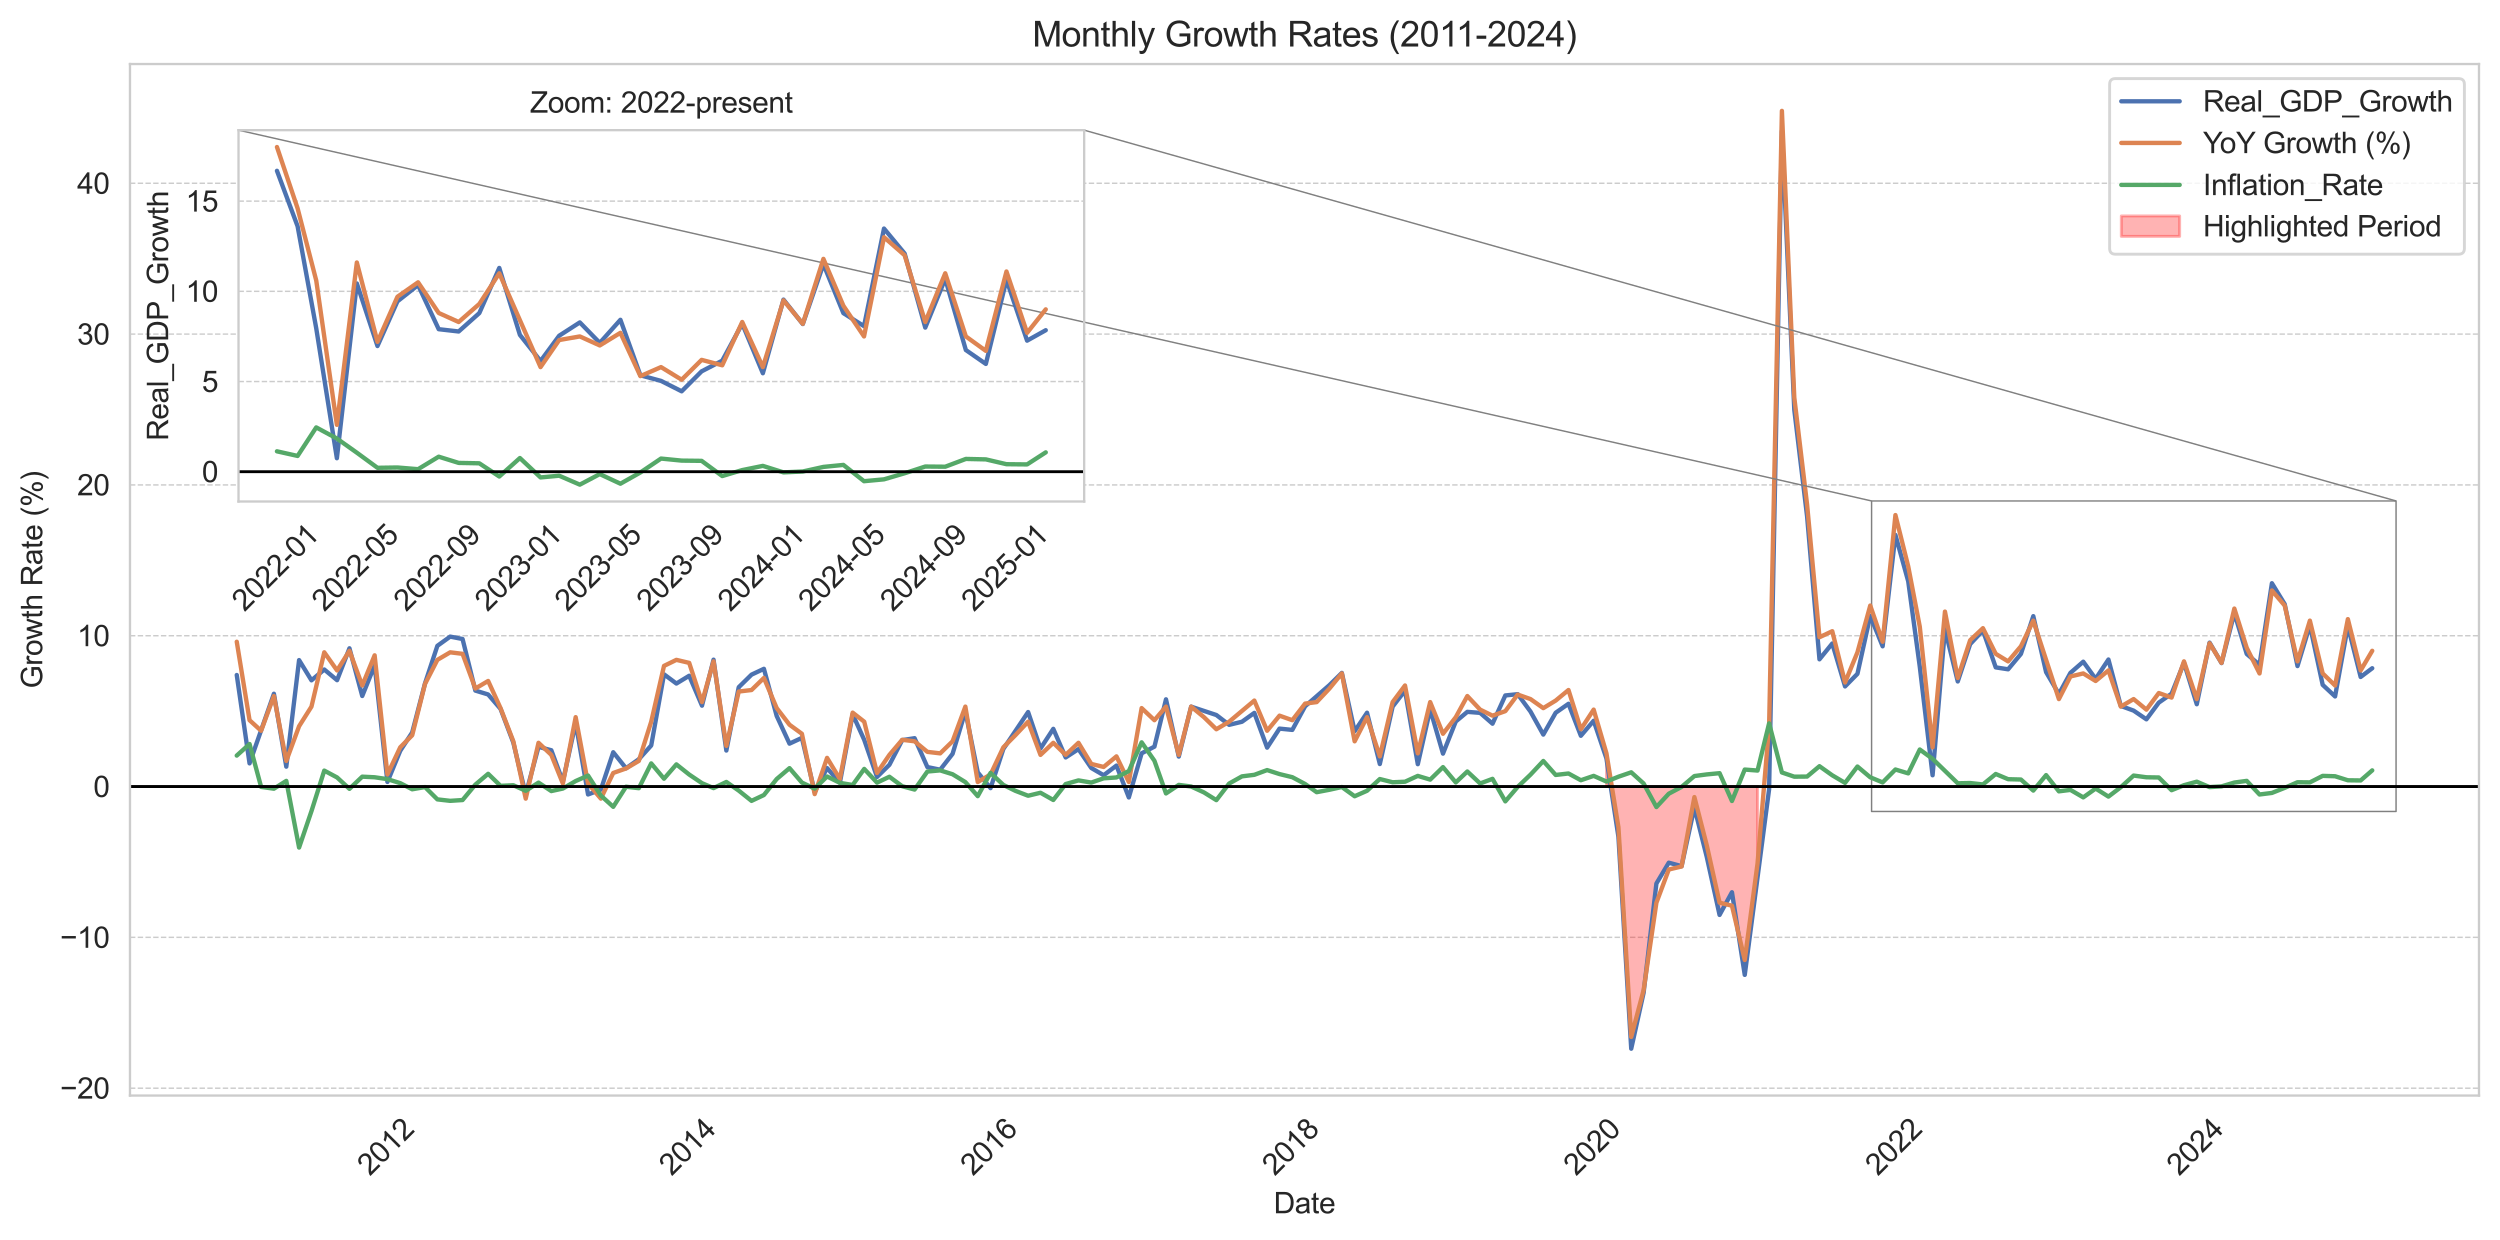 <?xml version="1.0" encoding="utf-8" standalone="no"?>
<!DOCTYPE svg PUBLIC "-//W3C//DTD SVG 1.1//EN"
  "http://www.w3.org/Graphics/SVG/1.1/DTD/svg11.dtd">
<svg xmlns:xlink="http://www.w3.org/1999/xlink" width="856.807pt" height="425.012pt" viewBox="0 0 856.807 425.012" xmlns="http://www.w3.org/2000/svg" version="1.1">
 <defs>
  <style type="text/css">*{stroke-linejoin: round; stroke-linecap: butt}</style>
 </defs>
 <g id="figure_1">
  <g id="patch_1">
   <path d="M 0 425.012 
L 856.807 425.012 
L 856.807 0 
L 0 0 
z
" style="fill: #ffffff"/>
  </g>
  <g id="axes_1">
   <g id="patch_2">
    <path d="M 44.547 375.471 
L 849.607 375.471 
L 849.607 21.936 
L 44.547 21.936 
z
" style="fill: #ffffff"/>
   </g>
   <g id="matplotlib.axis_1">
    <g id="xtick_1">
     <g id="text_1">
      <!-- 2012 -->
      <g style="fill: #262626" transform="translate(126.744 403.262) rotate(-45) scale(0.1 -0.1)">
       <defs>
        <path id="ArialMT-32" d="M 3222 541 
L 3222 0 
L 194 0 
Q 188 203 259 391 
Q 375 700 629 1000 
Q 884 1300 1366 1694 
Q 2113 2306 2375 2664 
Q 2638 3022 2638 3341 
Q 2638 3675 2398 3904 
Q 2159 4134 1775 4134 
Q 1369 4134 1125 3890 
Q 881 3647 878 3216 
L 300 3275 
Q 359 3922 746 4261 
Q 1134 4600 1788 4600 
Q 2447 4600 2831 4234 
Q 3216 3869 3216 3328 
Q 3216 3053 3103 2787 
Q 2991 2522 2730 2228 
Q 2469 1934 1863 1422 
Q 1356 997 1212 845 
Q 1069 694 975 541 
L 3222 541 
z
" transform="scale(0.016)"/>
        <path id="ArialMT-30" d="M 266 2259 
Q 266 3072 433 3567 
Q 600 4063 929 4331 
Q 1259 4600 1759 4600 
Q 2128 4600 2406 4451 
Q 2684 4303 2865 4023 
Q 3047 3744 3150 3342 
Q 3253 2941 3253 2259 
Q 3253 1453 3087 958 
Q 2922 463 2592 192 
Q 2263 -78 1759 -78 
Q 1097 -78 719 397 
Q 266 969 266 2259 
z
M 844 2259 
Q 844 1131 1108 757 
Q 1372 384 1759 384 
Q 2147 384 2411 759 
Q 2675 1134 2675 2259 
Q 2675 3391 2411 3762 
Q 2147 4134 1753 4134 
Q 1366 4134 1134 3806 
Q 844 3388 844 2259 
z
" transform="scale(0.016)"/>
        <path id="ArialMT-31" d="M 2384 0 
L 1822 0 
L 1822 3584 
Q 1619 3391 1289 3197 
Q 959 3003 697 2906 
L 697 3450 
Q 1169 3672 1522 3987 
Q 1875 4303 2022 4600 
L 2384 4600 
L 2384 0 
z
" transform="scale(0.016)"/>
       </defs>
       <use xlink:href="#ArialMT-32"/>
       <use xlink:href="#ArialMT-30" transform="translate(55.615 0)"/>
       <use xlink:href="#ArialMT-31" transform="translate(111.23 0)"/>
       <use xlink:href="#ArialMT-32" transform="translate(166.846 0)"/>
      </g>
     </g>
    </g>
    <g id="xtick_2">
     <g id="text_2">
      <!-- 2014 -->
      <g style="fill: #262626" transform="translate(230.166 403.262) rotate(-45) scale(0.1 -0.1)">
       <defs>
        <path id="ArialMT-34" d="M 2069 0 
L 2069 1097 
L 81 1097 
L 81 1613 
L 2172 4581 
L 2631 4581 
L 2631 1613 
L 3250 1613 
L 3250 1097 
L 2631 1097 
L 2631 0 
L 2069 0 
z
M 2069 1613 
L 2069 3678 
L 634 1613 
L 2069 1613 
z
" transform="scale(0.016)"/>
       </defs>
       <use xlink:href="#ArialMT-32"/>
       <use xlink:href="#ArialMT-30" transform="translate(55.615 0)"/>
       <use xlink:href="#ArialMT-31" transform="translate(111.23 0)"/>
       <use xlink:href="#ArialMT-34" transform="translate(166.846 0)"/>
      </g>
     </g>
    </g>
    <g id="xtick_3">
     <g id="text_3">
      <!-- 2016 -->
      <g style="fill: #262626" transform="translate(333.445 403.262) rotate(-45) scale(0.1 -0.1)">
       <defs>
        <path id="ArialMT-36" d="M 3184 3459 
L 2625 3416 
Q 2550 3747 2413 3897 
Q 2184 4138 1850 4138 
Q 1581 4138 1378 3988 
Q 1113 3794 959 3422 
Q 806 3050 800 2363 
Q 1003 2672 1297 2822 
Q 1591 2972 1913 2972 
Q 2475 2972 2870 2558 
Q 3266 2144 3266 1488 
Q 3266 1056 3080 686 
Q 2894 316 2569 119 
Q 2244 -78 1831 -78 
Q 1128 -78 684 439 
Q 241 956 241 2144 
Q 241 3472 731 4075 
Q 1159 4600 1884 4600 
Q 2425 4600 2770 4297 
Q 3116 3994 3184 3459 
z
M 888 1484 
Q 888 1194 1011 928 
Q 1134 663 1356 523 
Q 1578 384 1822 384 
Q 2178 384 2434 671 
Q 2691 959 2691 1453 
Q 2691 1928 2437 2201 
Q 2184 2475 1800 2475 
Q 1419 2475 1153 2201 
Q 888 1928 888 1484 
z
" transform="scale(0.016)"/>
       </defs>
       <use xlink:href="#ArialMT-32"/>
       <use xlink:href="#ArialMT-30" transform="translate(55.615 0)"/>
       <use xlink:href="#ArialMT-31" transform="translate(111.23 0)"/>
       <use xlink:href="#ArialMT-36" transform="translate(166.846 0)"/>
      </g>
     </g>
    </g>
    <g id="xtick_4">
     <g id="text_4">
      <!-- 2018 -->
      <g style="fill: #262626" transform="translate(436.867 403.262) rotate(-45) scale(0.1 -0.1)">
       <defs>
        <path id="ArialMT-38" d="M 1131 2484 
Q 781 2613 612 2850 
Q 444 3088 444 3419 
Q 444 3919 803 4259 
Q 1163 4600 1759 4600 
Q 2359 4600 2725 4251 
Q 3091 3903 3091 3403 
Q 3091 3084 2923 2848 
Q 2756 2613 2416 2484 
Q 2838 2347 3058 2040 
Q 3278 1734 3278 1309 
Q 3278 722 2862 322 
Q 2447 -78 1769 -78 
Q 1091 -78 675 323 
Q 259 725 259 1325 
Q 259 1772 486 2073 
Q 713 2375 1131 2484 
z
M 1019 3438 
Q 1019 3113 1228 2906 
Q 1438 2700 1772 2700 
Q 2097 2700 2305 2904 
Q 2513 3109 2513 3406 
Q 2513 3716 2298 3927 
Q 2084 4138 1766 4138 
Q 1444 4138 1231 3931 
Q 1019 3725 1019 3438 
z
M 838 1322 
Q 838 1081 952 856 
Q 1066 631 1291 507 
Q 1516 384 1775 384 
Q 2178 384 2440 643 
Q 2703 903 2703 1303 
Q 2703 1709 2433 1975 
Q 2163 2241 1756 2241 
Q 1359 2241 1098 1978 
Q 838 1716 838 1322 
z
" transform="scale(0.016)"/>
       </defs>
       <use xlink:href="#ArialMT-32"/>
       <use xlink:href="#ArialMT-30" transform="translate(55.615 0)"/>
       <use xlink:href="#ArialMT-31" transform="translate(111.23 0)"/>
       <use xlink:href="#ArialMT-38" transform="translate(166.846 0)"/>
      </g>
     </g>
    </g>
    <g id="xtick_5">
     <g id="text_5">
      <!-- 2020 -->
      <g style="fill: #262626" transform="translate(540.147 403.262) rotate(-45) scale(0.1 -0.1)">
       <use xlink:href="#ArialMT-32"/>
       <use xlink:href="#ArialMT-30" transform="translate(55.615 0)"/>
       <use xlink:href="#ArialMT-32" transform="translate(111.23 0)"/>
       <use xlink:href="#ArialMT-30" transform="translate(166.846 0)"/>
      </g>
     </g>
    </g>
    <g id="xtick_6">
     <g id="text_6">
      <!-- 2022 -->
      <g style="fill: #262626" transform="translate(643.568 403.262) rotate(-45) scale(0.1 -0.1)">
       <use xlink:href="#ArialMT-32"/>
       <use xlink:href="#ArialMT-30" transform="translate(55.615 0)"/>
       <use xlink:href="#ArialMT-32" transform="translate(111.23 0)"/>
       <use xlink:href="#ArialMT-32" transform="translate(166.846 0)"/>
      </g>
     </g>
    </g>
    <g id="xtick_7">
     <g id="text_7">
      <!-- 2024 -->
      <g style="fill: #262626" transform="translate(746.848 403.262) rotate(-45) scale(0.1 -0.1)">
       <use xlink:href="#ArialMT-32"/>
       <use xlink:href="#ArialMT-30" transform="translate(55.615 0)"/>
       <use xlink:href="#ArialMT-32" transform="translate(111.23 0)"/>
       <use xlink:href="#ArialMT-34" transform="translate(166.846 0)"/>
      </g>
     </g>
    </g>
    <g id="text_8">
     <!-- Date -->
     <g style="fill: #262626" transform="translate(436.516 415.825) scale(0.1 -0.1)">
      <defs>
       <path id="ArialMT-44" d="M 494 0 
L 494 4581 
L 2072 4581 
Q 2606 4581 2888 4516 
Q 3281 4425 3559 4188 
Q 3922 3881 4101 3404 
Q 4281 2928 4281 2316 
Q 4281 1794 4159 1391 
Q 4038 988 3847 723 
Q 3656 459 3429 307 
Q 3203 156 2883 78 
Q 2563 0 2147 0 
L 494 0 
z
M 1100 541 
L 2078 541 
Q 2531 541 2789 625 
Q 3047 709 3200 863 
Q 3416 1078 3536 1442 
Q 3656 1806 3656 2325 
Q 3656 3044 3420 3430 
Q 3184 3816 2847 3947 
Q 2603 4041 2063 4041 
L 1100 4041 
L 1100 541 
z
" transform="scale(0.016)"/>
       <path id="ArialMT-61" d="M 2588 409 
Q 2275 144 1986 34 
Q 1697 -75 1366 -75 
Q 819 -75 525 192 
Q 231 459 231 875 
Q 231 1119 342 1320 
Q 453 1522 633 1644 
Q 813 1766 1038 1828 
Q 1203 1872 1538 1913 
Q 2219 1994 2541 2106 
Q 2544 2222 2544 2253 
Q 2544 2597 2384 2738 
Q 2169 2928 1744 2928 
Q 1347 2928 1158 2789 
Q 969 2650 878 2297 
L 328 2372 
Q 403 2725 575 2942 
Q 747 3159 1072 3276 
Q 1397 3394 1825 3394 
Q 2250 3394 2515 3294 
Q 2781 3194 2906 3042 
Q 3031 2891 3081 2659 
Q 3109 2516 3109 2141 
L 3109 1391 
Q 3109 606 3145 398 
Q 3181 191 3288 0 
L 2700 0 
Q 2613 175 2588 409 
z
M 2541 1666 
Q 2234 1541 1622 1453 
Q 1275 1403 1131 1340 
Q 988 1278 909 1158 
Q 831 1038 831 891 
Q 831 666 1001 516 
Q 1172 366 1500 366 
Q 1825 366 2078 508 
Q 2331 650 2450 897 
Q 2541 1088 2541 1459 
L 2541 1666 
z
" transform="scale(0.016)"/>
       <path id="ArialMT-74" d="M 1650 503 
L 1731 6 
Q 1494 -44 1306 -44 
Q 1000 -44 831 53 
Q 663 150 594 308 
Q 525 466 525 972 
L 525 2881 
L 113 2881 
L 113 3319 
L 525 3319 
L 525 4141 
L 1084 4478 
L 1084 3319 
L 1650 3319 
L 1650 2881 
L 1084 2881 
L 1084 941 
Q 1084 700 1114 631 
Q 1144 563 1211 522 
Q 1278 481 1403 481 
Q 1497 481 1650 503 
z
" transform="scale(0.016)"/>
       <path id="ArialMT-65" d="M 2694 1069 
L 3275 997 
Q 3138 488 2766 206 
Q 2394 -75 1816 -75 
Q 1088 -75 661 373 
Q 234 822 234 1631 
Q 234 2469 665 2931 
Q 1097 3394 1784 3394 
Q 2450 3394 2872 2941 
Q 3294 2488 3294 1666 
Q 3294 1616 3291 1516 
L 816 1516 
Q 847 969 1125 678 
Q 1403 388 1819 388 
Q 2128 388 2347 550 
Q 2566 713 2694 1069 
z
M 847 1978 
L 2700 1978 
Q 2663 2397 2488 2606 
Q 2219 2931 1791 2931 
Q 1403 2931 1139 2672 
Q 875 2413 847 1978 
z
" transform="scale(0.016)"/>
      </defs>
      <use xlink:href="#ArialMT-44"/>
      <use xlink:href="#ArialMT-61" transform="translate(72.217 0)"/>
      <use xlink:href="#ArialMT-74" transform="translate(127.832 0)"/>
      <use xlink:href="#ArialMT-65" transform="translate(155.615 0)"/>
     </g>
    </g>
   </g>
   <g id="matplotlib.axis_2">
    <g id="ytick_1">
     <g id="line2d_1">
      <path d="M 44.547 372.944 
L 849.607 372.944 
" clip-path="url(#pb745e66623)" style="fill: none; stroke-dasharray: 1.85,0.8; stroke-dashoffset: 0; stroke: #cccccc; stroke-width: 0.5"/>
     </g>
     <g id="text_9">
      <!-- −20 -->
      <g style="fill: #262626" transform="translate(20.584 376.523) scale(0.1 -0.1)">
       <defs>
        <path id="ArialMT-2212" d="M 3381 1997 
L 356 1997 
L 356 2522 
L 3381 2522 
L 3381 1997 
z
" transform="scale(0.016)"/>
       </defs>
       <use xlink:href="#ArialMT-2212"/>
       <use xlink:href="#ArialMT-32" transform="translate(58.398 0)"/>
       <use xlink:href="#ArialMT-30" transform="translate(114.014 0)"/>
      </g>
     </g>
    </g>
    <g id="ytick_2">
     <g id="line2d_2">
      <path d="M 44.547 321.256 
L 849.607 321.256 
" clip-path="url(#pb745e66623)" style="fill: none; stroke-dasharray: 1.85,0.8; stroke-dashoffset: 0; stroke: #cccccc; stroke-width: 0.5"/>
     </g>
     <g id="text_10">
      <!-- −10 -->
      <g style="fill: #262626" transform="translate(20.584 324.835) scale(0.1 -0.1)">
       <use xlink:href="#ArialMT-2212"/>
       <use xlink:href="#ArialMT-31" transform="translate(58.398 0)"/>
       <use xlink:href="#ArialMT-30" transform="translate(114.014 0)"/>
      </g>
     </g>
    </g>
    <g id="ytick_3">
     <g id="line2d_3">
      <path d="M 44.547 269.568 
L 849.607 269.568 
" clip-path="url(#pb745e66623)" style="fill: none; stroke-dasharray: 1.85,0.8; stroke-dashoffset: 0; stroke: #cccccc; stroke-width: 0.5"/>
     </g>
     <g id="text_11">
      <!-- 0 -->
      <g style="fill: #262626" transform="translate(31.986 273.147) scale(0.1 -0.1)">
       <use xlink:href="#ArialMT-30"/>
      </g>
     </g>
    </g>
    <g id="ytick_4">
     <g id="line2d_4">
      <path d="M 44.547 217.88 
L 849.607 217.88 
" clip-path="url(#pb745e66623)" style="fill: none; stroke-dasharray: 1.85,0.8; stroke-dashoffset: 0; stroke: #cccccc; stroke-width: 0.5"/>
     </g>
     <g id="text_12">
      <!-- 10 -->
      <g style="fill: #262626" transform="translate(26.425 221.459) scale(0.1 -0.1)">
       <use xlink:href="#ArialMT-31"/>
       <use xlink:href="#ArialMT-30" transform="translate(55.615 0)"/>
      </g>
     </g>
    </g>
    <g id="ytick_5">
     <g id="line2d_5">
      <path d="M 44.547 166.192 
L 849.607 166.192 
" clip-path="url(#pb745e66623)" style="fill: none; stroke-dasharray: 1.85,0.8; stroke-dashoffset: 0; stroke: #cccccc; stroke-width: 0.5"/>
     </g>
     <g id="text_13">
      <!-- 20 -->
      <g style="fill: #262626" transform="translate(26.425 169.771) scale(0.1 -0.1)">
       <use xlink:href="#ArialMT-32"/>
       <use xlink:href="#ArialMT-30" transform="translate(55.615 0)"/>
      </g>
     </g>
    </g>
    <g id="ytick_6">
     <g id="line2d_6">
      <path d="M 44.547 114.504 
L 849.607 114.504 
" clip-path="url(#pb745e66623)" style="fill: none; stroke-dasharray: 1.85,0.8; stroke-dashoffset: 0; stroke: #cccccc; stroke-width: 0.5"/>
     </g>
     <g id="text_14">
      <!-- 30 -->
      <g style="fill: #262626" transform="translate(26.425 118.083) scale(0.1 -0.1)">
       <defs>
        <path id="ArialMT-33" d="M 269 1209 
L 831 1284 
Q 928 806 1161 595 
Q 1394 384 1728 384 
Q 2125 384 2398 659 
Q 2672 934 2672 1341 
Q 2672 1728 2419 1979 
Q 2166 2231 1775 2231 
Q 1616 2231 1378 2169 
L 1441 2663 
Q 1497 2656 1531 2656 
Q 1891 2656 2178 2843 
Q 2466 3031 2466 3422 
Q 2466 3731 2256 3934 
Q 2047 4138 1716 4138 
Q 1388 4138 1169 3931 
Q 950 3725 888 3313 
L 325 3413 
Q 428 3978 793 4289 
Q 1159 4600 1703 4600 
Q 2078 4600 2393 4439 
Q 2709 4278 2876 4000 
Q 3044 3722 3044 3409 
Q 3044 3113 2884 2869 
Q 2725 2625 2413 2481 
Q 2819 2388 3044 2092 
Q 3269 1797 3269 1353 
Q 3269 753 2831 336 
Q 2394 -81 1725 -81 
Q 1122 -81 723 278 
Q 325 638 269 1209 
z
" transform="scale(0.016)"/>
       </defs>
       <use xlink:href="#ArialMT-33"/>
       <use xlink:href="#ArialMT-30" transform="translate(55.615 0)"/>
      </g>
     </g>
    </g>
    <g id="ytick_7">
     <g id="line2d_7">
      <path d="M 44.547 62.816 
L 849.607 62.816 
" clip-path="url(#pb745e66623)" style="fill: none; stroke-dasharray: 1.85,0.8; stroke-dashoffset: 0; stroke: #cccccc; stroke-width: 0.5"/>
     </g>
     <g id="text_15">
      <!-- 40 -->
      <g style="fill: #262626" transform="translate(26.425 66.395) scale(0.1 -0.1)">
       <use xlink:href="#ArialMT-34"/>
       <use xlink:href="#ArialMT-30" transform="translate(55.615 0)"/>
      </g>
     </g>
    </g>
    <g id="text_16">
     <!-- Growth Rate (%) -->
     <g style="fill: #262626" transform="translate(14.48 235.933) rotate(-90) scale(0.1 -0.1)">
      <defs>
       <path id="ArialMT-47" d="M 2638 1797 
L 2638 2334 
L 4578 2338 
L 4578 638 
Q 4131 281 3656 101 
Q 3181 -78 2681 -78 
Q 2006 -78 1454 211 
Q 903 500 622 1047 
Q 341 1594 341 2269 
Q 341 2938 620 3517 
Q 900 4097 1425 4378 
Q 1950 4659 2634 4659 
Q 3131 4659 3532 4498 
Q 3934 4338 4162 4050 
Q 4391 3763 4509 3300 
L 3963 3150 
Q 3859 3500 3706 3700 
Q 3553 3900 3268 4020 
Q 2984 4141 2638 4141 
Q 2222 4141 1919 4014 
Q 1616 3888 1430 3681 
Q 1244 3475 1141 3228 
Q 966 2803 966 2306 
Q 966 1694 1177 1281 
Q 1388 869 1791 669 
Q 2194 469 2647 469 
Q 3041 469 3416 620 
Q 3791 772 3984 944 
L 3984 1797 
L 2638 1797 
z
" transform="scale(0.016)"/>
       <path id="ArialMT-72" d="M 416 0 
L 416 3319 
L 922 3319 
L 922 2816 
Q 1116 3169 1280 3281 
Q 1444 3394 1641 3394 
Q 1925 3394 2219 3213 
L 2025 2691 
Q 1819 2813 1613 2813 
Q 1428 2813 1281 2702 
Q 1134 2591 1072 2394 
Q 978 2094 978 1738 
L 978 0 
L 416 0 
z
" transform="scale(0.016)"/>
       <path id="ArialMT-6f" d="M 213 1659 
Q 213 2581 725 3025 
Q 1153 3394 1769 3394 
Q 2453 3394 2887 2945 
Q 3322 2497 3322 1706 
Q 3322 1066 3130 698 
Q 2938 331 2570 128 
Q 2203 -75 1769 -75 
Q 1072 -75 642 372 
Q 213 819 213 1659 
z
M 791 1659 
Q 791 1022 1069 705 
Q 1347 388 1769 388 
Q 2188 388 2466 706 
Q 2744 1025 2744 1678 
Q 2744 2294 2464 2611 
Q 2184 2928 1769 2928 
Q 1347 2928 1069 2612 
Q 791 2297 791 1659 
z
" transform="scale(0.016)"/>
       <path id="ArialMT-77" d="M 1034 0 
L 19 3319 
L 600 3319 
L 1128 1403 
L 1325 691 
Q 1338 744 1497 1375 
L 2025 3319 
L 2603 3319 
L 3100 1394 
L 3266 759 
L 3456 1400 
L 4025 3319 
L 4572 3319 
L 3534 0 
L 2950 0 
L 2422 1988 
L 2294 2553 
L 1622 0 
L 1034 0 
z
" transform="scale(0.016)"/>
       <path id="ArialMT-68" d="M 422 0 
L 422 4581 
L 984 4581 
L 984 2938 
Q 1378 3394 1978 3394 
Q 2347 3394 2619 3248 
Q 2891 3103 3008 2847 
Q 3125 2591 3125 2103 
L 3125 0 
L 2563 0 
L 2563 2103 
Q 2563 2525 2380 2717 
Q 2197 2909 1863 2909 
Q 1613 2909 1392 2779 
Q 1172 2650 1078 2428 
Q 984 2206 984 1816 
L 984 0 
L 422 0 
z
" transform="scale(0.016)"/>
       <path id="ArialMT-20" transform="scale(0.016)"/>
       <path id="ArialMT-52" d="M 503 0 
L 503 4581 
L 2534 4581 
Q 3147 4581 3465 4457 
Q 3784 4334 3975 4021 
Q 4166 3709 4166 3331 
Q 4166 2844 3850 2509 
Q 3534 2175 2875 2084 
Q 3116 1969 3241 1856 
Q 3506 1613 3744 1247 
L 4541 0 
L 3778 0 
L 3172 953 
Q 2906 1366 2734 1584 
Q 2563 1803 2427 1890 
Q 2291 1978 2150 2013 
Q 2047 2034 1813 2034 
L 1109 2034 
L 1109 0 
L 503 0 
z
M 1109 2559 
L 2413 2559 
Q 2828 2559 3062 2645 
Q 3297 2731 3419 2920 
Q 3541 3109 3541 3331 
Q 3541 3656 3305 3865 
Q 3069 4075 2559 4075 
L 1109 4075 
L 1109 2559 
z
" transform="scale(0.016)"/>
       <path id="ArialMT-28" d="M 1497 -1347 
Q 1031 -759 709 28 
Q 388 816 388 1659 
Q 388 2403 628 3084 
Q 909 3875 1497 4659 
L 1900 4659 
Q 1522 4009 1400 3731 
Q 1209 3300 1100 2831 
Q 966 2247 966 1656 
Q 966 153 1900 -1347 
L 1497 -1347 
z
" transform="scale(0.016)"/>
       <path id="ArialMT-25" d="M 372 3481 
Q 372 3972 619 4315 
Q 866 4659 1334 4659 
Q 1766 4659 2048 4351 
Q 2331 4044 2331 3447 
Q 2331 2866 2045 2552 
Q 1759 2238 1341 2238 
Q 925 2238 648 2547 
Q 372 2856 372 3481 
z
M 1350 4272 
Q 1141 4272 1002 4090 
Q 863 3909 863 3425 
Q 863 2984 1003 2804 
Q 1144 2625 1350 2625 
Q 1563 2625 1702 2806 
Q 1841 2988 1841 3469 
Q 1841 3913 1700 4092 
Q 1559 4272 1350 4272 
z
M 1353 -169 
L 3859 4659 
L 4316 4659 
L 1819 -169 
L 1353 -169 
z
M 3334 1075 
Q 3334 1569 3581 1911 
Q 3828 2253 4300 2253 
Q 4731 2253 5014 1945 
Q 5297 1638 5297 1041 
Q 5297 459 5011 145 
Q 4725 -169 4303 -169 
Q 3888 -169 3611 142 
Q 3334 453 3334 1075 
z
M 4316 1866 
Q 4103 1866 3964 1684 
Q 3825 1503 3825 1019 
Q 3825 581 3965 400 
Q 4106 219 4313 219 
Q 4528 219 4667 400 
Q 4806 581 4806 1063 
Q 4806 1506 4665 1686 
Q 4525 1866 4316 1866 
z
" transform="scale(0.016)"/>
       <path id="ArialMT-29" d="M 791 -1347 
L 388 -1347 
Q 1322 153 1322 1656 
Q 1322 2244 1188 2822 
Q 1081 3291 891 3722 
Q 769 4003 388 4659 
L 791 4659 
Q 1378 3875 1659 3084 
Q 1900 2403 1900 1659 
Q 1900 816 1576 28 
Q 1253 -759 791 -1347 
z
" transform="scale(0.016)"/>
      </defs>
      <use xlink:href="#ArialMT-47"/>
      <use xlink:href="#ArialMT-72" transform="translate(77.783 0)"/>
      <use xlink:href="#ArialMT-6f" transform="translate(111.084 0)"/>
      <use xlink:href="#ArialMT-77" transform="translate(166.699 0)"/>
      <use xlink:href="#ArialMT-74" transform="translate(238.916 0)"/>
      <use xlink:href="#ArialMT-68" transform="translate(266.699 0)"/>
      <use xlink:href="#ArialMT-20" transform="translate(322.314 0)"/>
      <use xlink:href="#ArialMT-52" transform="translate(350.098 0)"/>
      <use xlink:href="#ArialMT-61" transform="translate(422.314 0)"/>
      <use xlink:href="#ArialMT-74" transform="translate(477.93 0)"/>
      <use xlink:href="#ArialMT-65" transform="translate(505.713 0)"/>
      <use xlink:href="#ArialMT-20" transform="translate(561.328 0)"/>
      <use xlink:href="#ArialMT-28" transform="translate(589.111 0)"/>
      <use xlink:href="#ArialMT-25" transform="translate(622.412 0)"/>
      <use xlink:href="#ArialMT-29" transform="translate(711.328 0)"/>
     </g>
    </g>
   </g>
   <g id="FillBetweenPolyCollection_1"/>
   <g id="FillBetweenPolyCollection_2"/>
   <g id="FillBetweenPolyCollection_3"/>
   <g id="FillBetweenPolyCollection_4">
    <defs>
     <path id="m564be23389" d="M 550.569 -155.444 
L 550.569 -165.067 
L 554.672 -138.231 
L 559.058 -65.611 
L 563.302 -84.759 
L 567.688 -122.216 
L 571.932 -129.345 
L 576.318 -128.167 
L 580.704 -148.28 
L 584.949 -131.321 
L 589.334 -111.452 
L 593.579 -119.212 
L 597.965 -90.906 
L 602.35 -123.935 
L 602.35 -155.444 
L 602.35 -155.444 
L 597.965 -155.444 
L 593.579 -155.444 
L 589.334 -155.444 
L 584.949 -155.444 
L 580.704 -155.444 
L 576.318 -155.444 
L 571.932 -155.444 
L 567.688 -155.444 
L 563.302 -155.444 
L 559.058 -155.444 
L 554.672 -155.444 
L 550.569 -155.444 
z
" style="stroke: #ff0000; stroke-opacity: 0.3"/>
    </defs>
    <g clip-path="url(#pb745e66623)">
     <use xlink:href="#m564be23389" x="0" y="425.012" style="fill: #ff0000; fill-opacity: 0.3; stroke: #ff0000; stroke-opacity: 0.3"/>
    </g>
   </g>
   <g id="patch_3">
    <path d="M 641.434 278.116 
L 821.184 278.116 
L 821.184 171.692 
L 641.434 171.692 
L 641.434 278.116 
z
" clip-path="url(#pb745e66623)" style="fill: none; stroke: #808080; stroke-width: 0.5; stroke-linejoin: miter"/>
   </g>
   <g id="line2d_8">
    <path d="M 81.141 231.348 
L 85.526 261.618 
L 93.874 237.772 
L 98.118 262.745 
L 102.504 226.239 
L 106.748 233.163 
L 111.134 229.454 
L 115.52 233.108 
L 119.764 222.193 
L 124.15 238.527 
L 128.395 228.036 
L 132.78 267.978 
L 137.166 257.328 
L 141.269 251.023 
L 145.655 234.23 
L 149.899 221.343 
L 154.285 218.181 
L 158.53 219.006 
L 162.916 236.678 
L 167.301 238.016 
L 171.546 242.949 
L 175.932 254.521 
L 180.176 272.26 
L 184.562 255.958 
L 188.948 257.125 
L 192.909 267.846 
L 197.295 247.758 
L 201.539 272.28 
L 205.925 270.624 
L 210.17 257.816 
L 214.556 263.301 
L 218.941 260.21 
L 223.186 255.489 
L 227.572 231.107 
L 231.816 234.262 
L 236.202 231.602 
L 240.588 241.843 
L 244.549 226.09 
L 248.935 257.222 
L 253.179 235.523 
L 257.565 231.216 
L 261.81 229.222 
L 266.196 245.394 
L 270.581 254.863 
L 274.826 252.887 
L 279.212 271.444 
L 283.456 263.234 
L 287.842 268.252 
L 292.228 244.806 
L 296.189 253.567 
L 300.575 266.272 
L 304.819 262.113 
L 309.205 253.661 
L 313.45 252.997 
L 317.835 262.893 
L 322.221 263.796 
L 326.466 258.366 
L 330.852 243.778 
L 335.096 264.701 
L 339.482 270.108 
L 343.868 256.701 
L 352.356 244.037 
L 356.601 256.535 
L 360.987 249.8 
L 365.231 259.59 
L 369.617 256.739 
L 374.003 263.198 
L 378.247 265.691 
L 382.633 262.388 
L 386.877 273.299 
L 391.263 258.172 
L 395.649 255.892 
L 399.611 239.678 
L 403.996 259.293 
L 408.241 242.189 
L 416.871 245.052 
L 421.257 248.416 
L 425.643 247.366 
L 429.887 244.324 
L 434.273 256.232 
L 438.517 249.713 
L 442.903 250.153 
L 447.289 242.061 
L 455.636 234.797 
L 459.881 230.627 
L 464.267 250.614 
L 468.511 244.27 
L 472.897 261.844 
L 477.283 242.172 
L 481.527 236.695 
L 485.913 261.901 
L 490.157 243.117 
L 494.543 258.281 
L 498.929 247.269 
L 502.89 243.968 
L 507.276 244.316 
L 511.521 248.021 
L 515.907 238.347 
L 520.151 237.909 
L 524.537 243.87 
L 528.923 251.752 
L 533.167 244.276 
L 537.553 241.209 
L 541.797 252.163 
L 546.183 247.023 
L 550.569 259.945 
L 554.672 286.781 
L 559.058 359.402 
L 563.302 340.254 
L 567.688 302.797 
L 571.932 295.667 
L 576.318 296.845 
L 580.704 276.732 
L 584.949 293.691 
L 589.334 313.56 
L 593.579 305.8 
L 597.965 334.106 
L 606.312 270.498 
L 610.698 44.928 
L 614.942 140.44 
L 619.328 176.949 
L 623.572 225.959 
L 627.958 220.546 
L 632.344 235.246 
L 636.588 230.938 
L 640.974 211.075 
L 645.219 221.497 
L 649.605 183.344 
L 653.99 199.237 
L 657.952 228.481 
L 662.338 265.7 
L 666.582 215.628 
L 670.968 233.547 
L 675.212 220.752 
L 679.598 216.091 
L 683.984 228.727 
L 688.228 229.384 
L 692.614 224.116 
L 696.859 211.179 
L 701.245 230.364 
L 705.63 237.844 
L 709.592 230.6 
L 713.978 226.785 
L 718.222 232.652 
L 722.608 226.037 
L 726.852 241.94 
L 731.238 243.544 
L 735.624 246.528 
L 739.868 240.804 
L 744.254 237.745 
L 748.499 227.169 
L 752.885 241.349 
L 757.27 220.252 
L 761.373 227.249 
L 765.759 210.107 
L 770.004 224.132 
L 774.389 227.86 
L 778.634 199.892 
L 783.02 207.041 
L 787.405 228.268 
L 791.65 214.293 
L 796.036 234.709 
L 800.28 238.679 
L 804.666 214.573 
L 809.052 232.009 
L 813.013 229.023 
L 813.013 229.023 
" clip-path="url(#pb745e66623)" style="fill: none; stroke: #4c72b0; stroke-width: 1.5; stroke-linecap: round"/>
   </g>
   <g id="line2d_9">
    <path d="M 81.141 219.948 
L 85.526 246.825 
L 89.488 250.443 
L 93.874 238.555 
L 98.118 260.781 
L 102.504 248.893 
L 106.748 242.173 
L 111.134 223.566 
L 115.52 229.768 
L 119.764 223.049 
L 124.15 234.937 
L 128.395 224.599 
L 132.78 265.433 
L 137.166 256.129 
L 141.269 251.994 
L 145.655 234.42 
L 149.899 226.15 
L 154.285 223.566 
L 158.53 224.083 
L 162.916 235.971 
L 167.301 233.386 
L 171.546 242.69 
L 175.932 254.062 
L 180.176 273.703 
L 184.562 254.579 
L 188.948 258.714 
L 192.909 268.534 
L 197.295 245.792 
L 201.539 268.534 
L 205.925 273.703 
L 210.17 264.916 
L 214.556 263.366 
L 218.941 260.781 
L 223.186 247.342 
L 227.572 228.218 
L 231.816 226.15 
L 236.202 227.184 
L 240.588 240.623 
L 244.549 226.667 
L 248.935 255.612 
L 253.179 237.005 
L 257.565 236.488 
L 261.81 232.353 
L 266.196 242.69 
L 270.581 248.376 
L 274.826 251.477 
L 279.212 272.152 
L 283.456 259.747 
L 287.842 266.984 
L 292.228 244.241 
L 296.189 247.342 
L 300.575 264.916 
L 304.819 258.714 
L 309.205 253.545 
L 313.45 254.062 
L 317.835 257.68 
L 322.221 258.197 
L 326.466 254.062 
L 330.852 242.173 
L 335.096 268.017 
L 339.482 265.433 
L 343.868 256.129 
L 347.971 251.994 
L 352.356 247.342 
L 356.601 258.714 
L 360.987 254.579 
L 365.231 258.714 
L 369.617 254.579 
L 374.003 261.815 
L 378.247 262.849 
L 382.633 259.23 
L 386.877 268.017 
L 391.263 242.69 
L 395.649 246.825 
L 399.611 242.173 
L 403.996 258.714 
L 408.241 242.173 
L 412.627 245.792 
L 416.871 249.927 
L 421.257 247.342 
L 429.887 240.106 
L 434.273 250.443 
L 438.517 245.275 
L 442.903 246.825 
L 447.289 241.14 
L 451.251 240.623 
L 455.636 235.971 
L 459.881 230.802 
L 464.267 254.062 
L 468.511 245.792 
L 472.897 259.23 
L 477.283 240.623 
L 481.527 234.937 
L 485.913 258.197 
L 490.157 240.623 
L 494.543 251.477 
L 498.929 245.792 
L 502.89 238.555 
L 507.276 243.207 
L 511.521 245.275 
L 515.907 243.724 
L 520.151 238.038 
L 524.537 239.589 
L 528.923 242.69 
L 533.167 240.106 
L 537.553 236.488 
L 541.797 249.927 
L 546.183 243.207 
L 550.569 258.197 
L 554.672 283.524 
L 559.058 355.37 
L 563.302 339.347 
L 567.688 309.368 
L 571.932 297.997 
L 576.318 296.963 
L 580.704 273.186 
L 584.949 289.726 
L 589.334 309.368 
L 593.579 310.402 
L 597.965 329.009 
L 602.35 295.929 
L 606.312 248.893 
L 610.698 38.005 
L 614.942 136.213 
L 619.328 172.911 
L 623.572 218.397 
L 627.958 216.329 
L 632.344 233.903 
L 636.588 223.566 
L 640.974 207.542 
L 645.219 219.948 
L 649.605 176.53 
L 653.99 194.103 
L 657.952 214.779 
L 662.338 256.129 
L 666.582 209.61 
L 670.968 232.353 
L 675.212 219.431 
L 679.598 215.296 
L 683.984 224.083 
L 688.228 226.667 
L 692.614 221.498 
L 696.859 212.711 
L 705.63 239.589 
L 709.592 231.836 
L 713.978 230.802 
L 718.222 233.386 
L 722.608 229.768 
L 726.852 242.173 
L 731.238 239.589 
L 735.624 243.207 
L 739.868 237.521 
L 744.254 239.072 
L 748.499 226.667 
L 752.885 239.589 
L 757.27 220.464 
L 761.373 227.184 
L 765.759 208.576 
L 770.004 222.015 
L 774.389 230.802 
L 778.634 202.374 
L 783.02 207.542 
L 787.405 226.667 
L 791.65 212.711 
L 796.036 230.802 
L 800.28 234.937 
L 804.666 212.194 
L 809.052 229.768 
L 813.013 223.049 
L 813.013 223.049 
" clip-path="url(#pb745e66623)" style="fill: none; stroke: #dd8452; stroke-width: 1.5; stroke-linecap: round"/>
   </g>
   <g id="line2d_10">
    <path d="M 81.141 258.953 
L 85.526 254.999 
L 89.488 269.681 
L 93.874 270.306 
L 98.118 267.63 
L 102.504 290.47 
L 106.748 277.986 
L 111.134 264.104 
L 115.52 266.448 
L 119.764 270.352 
L 124.15 266.182 
L 128.395 266.387 
L 132.78 267.031 
L 137.166 268.397 
L 141.269 270.506 
L 145.655 269.746 
L 149.899 273.965 
L 154.285 274.466 
L 158.53 274.192 
L 162.916 268.903 
L 167.301 265.205 
L 171.546 269.322 
L 175.932 269.122 
L 180.176 271.018 
L 184.562 268.224 
L 188.948 271.119 
L 192.909 270.255 
L 197.295 267.681 
L 201.539 265.803 
L 205.925 272.654 
L 210.17 276.511 
L 214.556 269.632 
L 218.941 270.129 
L 223.186 261.637 
L 227.572 266.879 
L 231.816 261.975 
L 236.202 265.453 
L 240.588 268.41 
L 244.549 270.1 
L 248.935 267.996 
L 253.179 270.959 
L 257.565 274.475 
L 261.81 272.472 
L 266.196 266.985 
L 270.581 263.26 
L 274.826 268.202 
L 279.212 270.279 
L 283.456 266.124 
L 287.842 268.303 
L 292.228 269.028 
L 296.189 263.53 
L 300.575 268.221 
L 304.819 266.217 
L 309.205 269.455 
L 313.45 270.6 
L 317.835 264.421 
L 322.221 264.031 
L 326.466 265.355 
L 330.852 268.04 
L 335.096 272.854 
L 339.482 264.888 
L 343.868 269.01 
L 347.971 271.025 
L 352.356 272.717 
L 356.601 271.694 
L 360.987 274.171 
L 365.231 268.708 
L 369.617 267.46 
L 374.003 268.202 
L 378.247 266.747 
L 382.633 266.454 
L 386.877 264.248 
L 391.263 254.42 
L 395.649 260.736 
L 399.611 271.927 
L 403.996 269 
L 408.241 269.554 
L 412.627 271.583 
L 416.871 274.222 
L 421.257 268.536 
L 425.643 266.077 
L 429.887 265.546 
L 434.273 263.925 
L 438.517 265.294 
L 442.903 266.361 
L 447.289 268.694 
L 451.251 271.503 
L 455.636 270.668 
L 459.881 269.731 
L 464.267 272.894 
L 468.511 271.018 
L 472.897 266.994 
L 477.283 268.097 
L 481.527 267.915 
L 485.913 265.918 
L 490.157 267.195 
L 494.543 262.91 
L 498.929 268.152 
L 502.89 264.411 
L 507.276 268.511 
L 511.521 266.932 
L 515.907 274.639 
L 520.151 269.69 
L 524.537 265.489 
L 528.923 260.809 
L 533.167 265.593 
L 537.553 265.092 
L 541.797 267.404 
L 546.183 265.912 
L 550.569 267.852 
L 554.672 266.199 
L 559.058 264.689 
L 563.302 268.518 
L 567.688 276.591 
L 571.932 272.022 
L 576.318 269.692 
L 580.704 265.972 
L 584.949 265.409 
L 589.334 264.986 
L 593.579 274.517 
L 597.965 263.744 
L 602.35 264.086 
L 606.312 247.924 
L 610.698 264.742 
L 614.942 266.186 
L 619.328 266.144 
L 623.572 262.594 
L 627.958 265.716 
L 632.344 268.309 
L 636.588 262.709 
L 640.974 266.394 
L 645.219 268.15 
L 649.605 263.728 
L 653.99 265.049 
L 657.952 256.875 
L 662.338 260.068 
L 670.968 268.451 
L 675.212 268.361 
L 679.598 268.847 
L 683.984 265.264 
L 688.228 267.047 
L 692.614 267.161 
L 696.859 270.945 
L 701.245 265.651 
L 705.63 271.212 
L 709.592 270.718 
L 713.978 273.278 
L 718.222 270.253 
L 722.608 273.009 
L 726.852 269.789 
L 731.238 265.803 
L 735.624 266.389 
L 739.868 266.459 
L 744.254 270.818 
L 748.499 269.104 
L 752.885 267.899 
L 757.27 269.762 
L 761.373 269.508 
L 765.759 268.195 
L 770.004 267.622 
L 774.389 272.29 
L 778.634 271.755 
L 783.02 270.016 
L 787.405 268.086 
L 791.65 268.139 
L 796.036 265.908 
L 800.28 266.037 
L 804.666 267.418 
L 809.052 267.479 
L 813.013 264.029 
L 813.013 264.029 
" clip-path="url(#pb745e66623)" style="fill: none; stroke: #55a868; stroke-width: 1.5; stroke-linecap: round"/>
   </g>
   <g id="line2d_11">
    <path d="M 44.547 269.568 
L 849.607 269.568 
" clip-path="url(#pb745e66623)" style="fill: none; stroke: #000000; stroke-linecap: round"/>
   </g>
   <g id="patch_4">
    <path d="M 44.547 375.471 
L 44.547 21.936 
" style="fill: none; stroke: #cccccc; stroke-width: 0.8; stroke-linejoin: miter; stroke-linecap: square"/>
   </g>
   <g id="patch_5">
    <path d="M 849.607 375.471 
L 849.607 21.936 
" style="fill: none; stroke: #cccccc; stroke-width: 0.8; stroke-linejoin: miter; stroke-linecap: square"/>
   </g>
   <g id="patch_6">
    <path d="M 44.547 375.471 
L 849.607 375.471 
" style="fill: none; stroke: #cccccc; stroke-width: 0.8; stroke-linejoin: miter; stroke-linecap: square"/>
   </g>
   <g id="patch_7">
    <path d="M 44.547 21.936 
L 849.607 21.936 
" style="fill: none; stroke: #cccccc; stroke-width: 0.8; stroke-linejoin: miter; stroke-linecap: square"/>
   </g>
   <g id="text_17">
    <!-- Monthly Growth Rates (2011-2024) -->
    <g style="fill: #262626" transform="translate(353.814 15.936) scale(0.12 -0.12)">
     <defs>
      <path id="ArialMT-4d" d="M 475 0 
L 475 4581 
L 1388 4581 
L 2472 1338 
Q 2622 884 2691 659 
Q 2769 909 2934 1394 
L 4031 4581 
L 4847 4581 
L 4847 0 
L 4263 0 
L 4263 3834 
L 2931 0 
L 2384 0 
L 1059 3900 
L 1059 0 
L 475 0 
z
" transform="scale(0.016)"/>
      <path id="ArialMT-6e" d="M 422 0 
L 422 3319 
L 928 3319 
L 928 2847 
Q 1294 3394 1984 3394 
Q 2284 3394 2536 3286 
Q 2788 3178 2913 3003 
Q 3038 2828 3088 2588 
Q 3119 2431 3119 2041 
L 3119 0 
L 2556 0 
L 2556 2019 
Q 2556 2363 2490 2533 
Q 2425 2703 2258 2804 
Q 2091 2906 1866 2906 
Q 1506 2906 1245 2678 
Q 984 2450 984 1813 
L 984 0 
L 422 0 
z
" transform="scale(0.016)"/>
      <path id="ArialMT-6c" d="M 409 0 
L 409 4581 
L 972 4581 
L 972 0 
L 409 0 
z
" transform="scale(0.016)"/>
      <path id="ArialMT-79" d="M 397 -1278 
L 334 -750 
Q 519 -800 656 -800 
Q 844 -800 956 -737 
Q 1069 -675 1141 -563 
Q 1194 -478 1313 -144 
Q 1328 -97 1363 -6 
L 103 3319 
L 709 3319 
L 1400 1397 
Q 1534 1031 1641 628 
Q 1738 1016 1872 1384 
L 2581 3319 
L 3144 3319 
L 1881 -56 
Q 1678 -603 1566 -809 
Q 1416 -1088 1222 -1217 
Q 1028 -1347 759 -1347 
Q 597 -1347 397 -1278 
z
" transform="scale(0.016)"/>
      <path id="ArialMT-73" d="M 197 991 
L 753 1078 
Q 800 744 1014 566 
Q 1228 388 1613 388 
Q 2000 388 2187 545 
Q 2375 703 2375 916 
Q 2375 1106 2209 1216 
Q 2094 1291 1634 1406 
Q 1016 1563 777 1677 
Q 538 1791 414 1992 
Q 291 2194 291 2438 
Q 291 2659 392 2848 
Q 494 3038 669 3163 
Q 800 3259 1026 3326 
Q 1253 3394 1513 3394 
Q 1903 3394 2198 3281 
Q 2494 3169 2634 2976 
Q 2775 2784 2828 2463 
L 2278 2388 
Q 2241 2644 2061 2787 
Q 1881 2931 1553 2931 
Q 1166 2931 1000 2803 
Q 834 2675 834 2503 
Q 834 2394 903 2306 
Q 972 2216 1119 2156 
Q 1203 2125 1616 2013 
Q 2213 1853 2448 1751 
Q 2684 1650 2818 1456 
Q 2953 1263 2953 975 
Q 2953 694 2789 445 
Q 2625 197 2315 61 
Q 2006 -75 1616 -75 
Q 969 -75 630 194 
Q 291 463 197 991 
z
" transform="scale(0.016)"/>
      <path id="ArialMT-2d" d="M 203 1375 
L 203 1941 
L 1931 1941 
L 1931 1375 
L 203 1375 
z
" transform="scale(0.016)"/>
     </defs>
     <use xlink:href="#ArialMT-4d"/>
     <use xlink:href="#ArialMT-6f" transform="translate(83.301 0)"/>
     <use xlink:href="#ArialMT-6e" transform="translate(138.916 0)"/>
     <use xlink:href="#ArialMT-74" transform="translate(194.531 0)"/>
     <use xlink:href="#ArialMT-68" transform="translate(222.314 0)"/>
     <use xlink:href="#ArialMT-6c" transform="translate(277.93 0)"/>
     <use xlink:href="#ArialMT-79" transform="translate(300.146 0)"/>
     <use xlink:href="#ArialMT-20" transform="translate(350.146 0)"/>
     <use xlink:href="#ArialMT-47" transform="translate(377.93 0)"/>
     <use xlink:href="#ArialMT-72" transform="translate(455.713 0)"/>
     <use xlink:href="#ArialMT-6f" transform="translate(489.014 0)"/>
     <use xlink:href="#ArialMT-77" transform="translate(544.629 0)"/>
     <use xlink:href="#ArialMT-74" transform="translate(616.846 0)"/>
     <use xlink:href="#ArialMT-68" transform="translate(644.629 0)"/>
     <use xlink:href="#ArialMT-20" transform="translate(700.244 0)"/>
     <use xlink:href="#ArialMT-52" transform="translate(728.027 0)"/>
     <use xlink:href="#ArialMT-61" transform="translate(800.244 0)"/>
     <use xlink:href="#ArialMT-74" transform="translate(855.859 0)"/>
     <use xlink:href="#ArialMT-65" transform="translate(883.643 0)"/>
     <use xlink:href="#ArialMT-73" transform="translate(939.258 0)"/>
     <use xlink:href="#ArialMT-20" transform="translate(989.258 0)"/>
     <use xlink:href="#ArialMT-28" transform="translate(1017.041 0)"/>
     <use xlink:href="#ArialMT-32" transform="translate(1050.342 0)"/>
     <use xlink:href="#ArialMT-30" transform="translate(1105.957 0)"/>
     <use xlink:href="#ArialMT-31" transform="translate(1161.572 0)"/>
     <use xlink:href="#ArialMT-31" transform="translate(1209.812 0)"/>
     <use xlink:href="#ArialMT-2d" transform="translate(1265.428 0)"/>
     <use xlink:href="#ArialMT-32" transform="translate(1298.729 0)"/>
     <use xlink:href="#ArialMT-30" transform="translate(1354.344 0)"/>
     <use xlink:href="#ArialMT-32" transform="translate(1409.959 0)"/>
     <use xlink:href="#ArialMT-34" transform="translate(1465.574 0)"/>
     <use xlink:href="#ArialMT-29" transform="translate(1521.189 0)"/>
    </g>
   </g>
   <g id="legend_1">
    <g id="patch_8">
     <path d="M 725.019 87.117 
L 842.607 87.117 
Q 844.607 87.117 844.607 85.117 
L 844.607 28.936 
Q 844.607 26.936 842.607 26.936 
L 725.019 26.936 
Q 723.019 26.936 723.019 28.936 
L 723.019 85.117 
Q 723.019 87.117 725.019 87.117 
z
" style="fill: #ffffff; opacity: 0.8; stroke: #cccccc; stroke-linejoin: miter"/>
    </g>
    <g id="line2d_12">
     <path d="M 727.019 34.715 
L 737.019 34.715 
L 747.019 34.715 
" style="fill: none; stroke: #4c72b0; stroke-width: 1.5; stroke-linecap: round"/>
    </g>
    <g id="text_18">
     <!-- Real_GDP_Growth -->
     <g style="fill: #262626" transform="translate(755.019 38.215) scale(0.1 -0.1)">
      <defs>
       <path id="ArialMT-5f" d="M -97 -1272 
L -97 -866 
L 3631 -866 
L 3631 -1272 
L -97 -1272 
z
" transform="scale(0.016)"/>
       <path id="ArialMT-50" d="M 494 0 
L 494 4581 
L 2222 4581 
Q 2678 4581 2919 4538 
Q 3256 4481 3484 4323 
Q 3713 4166 3852 3881 
Q 3991 3597 3991 3256 
Q 3991 2672 3619 2267 
Q 3247 1863 2275 1863 
L 1100 1863 
L 1100 0 
L 494 0 
z
M 1100 2403 
L 2284 2403 
Q 2872 2403 3119 2622 
Q 3366 2841 3366 3238 
Q 3366 3525 3220 3729 
Q 3075 3934 2838 4000 
Q 2684 4041 2272 4041 
L 1100 4041 
L 1100 2403 
z
" transform="scale(0.016)"/>
      </defs>
      <use xlink:href="#ArialMT-52"/>
      <use xlink:href="#ArialMT-65" transform="translate(72.217 0)"/>
      <use xlink:href="#ArialMT-61" transform="translate(127.832 0)"/>
      <use xlink:href="#ArialMT-6c" transform="translate(183.447 0)"/>
      <use xlink:href="#ArialMT-5f" transform="translate(205.664 0)"/>
      <use xlink:href="#ArialMT-47" transform="translate(261.279 0)"/>
      <use xlink:href="#ArialMT-44" transform="translate(339.062 0)"/>
      <use xlink:href="#ArialMT-50" transform="translate(411.279 0)"/>
      <use xlink:href="#ArialMT-5f" transform="translate(477.979 0)"/>
      <use xlink:href="#ArialMT-47" transform="translate(533.594 0)"/>
      <use xlink:href="#ArialMT-72" transform="translate(611.377 0)"/>
      <use xlink:href="#ArialMT-6f" transform="translate(644.678 0)"/>
      <use xlink:href="#ArialMT-77" transform="translate(700.293 0)"/>
      <use xlink:href="#ArialMT-74" transform="translate(772.51 0)"/>
      <use xlink:href="#ArialMT-68" transform="translate(800.293 0)"/>
     </g>
    </g>
    <g id="line2d_13">
     <path d="M 727.019 48.983 
L 737.019 48.983 
L 747.019 48.983 
" style="fill: none; stroke: #dd8452; stroke-width: 1.5; stroke-linecap: round"/>
    </g>
    <g id="text_19">
     <!-- YoY Growth (%) -->
     <g style="fill: #262626" transform="translate(755.019 52.483) scale(0.1 -0.1)">
      <defs>
       <path id="ArialMT-59" d="M 1784 0 
L 1784 1941 
L 19 4581 
L 756 4581 
L 1659 3200 
Q 1909 2813 2125 2425 
Q 2331 2784 2625 3234 
L 3513 4581 
L 4219 4581 
L 2391 1941 
L 2391 0 
L 1784 0 
z
" transform="scale(0.016)"/>
      </defs>
      <use xlink:href="#ArialMT-59"/>
      <use xlink:href="#ArialMT-6f" transform="translate(57.574 0)"/>
      <use xlink:href="#ArialMT-59" transform="translate(113.189 0)"/>
      <use xlink:href="#ArialMT-20" transform="translate(178.139 0)"/>
      <use xlink:href="#ArialMT-47" transform="translate(205.922 0)"/>
      <use xlink:href="#ArialMT-72" transform="translate(283.705 0)"/>
      <use xlink:href="#ArialMT-6f" transform="translate(317.006 0)"/>
      <use xlink:href="#ArialMT-77" transform="translate(372.621 0)"/>
      <use xlink:href="#ArialMT-74" transform="translate(444.838 0)"/>
      <use xlink:href="#ArialMT-68" transform="translate(472.621 0)"/>
      <use xlink:href="#ArialMT-20" transform="translate(528.236 0)"/>
      <use xlink:href="#ArialMT-28" transform="translate(556.02 0)"/>
      <use xlink:href="#ArialMT-25" transform="translate(589.32 0)"/>
      <use xlink:href="#ArialMT-29" transform="translate(678.236 0)"/>
     </g>
    </g>
    <g id="line2d_14">
     <path d="M 727.019 63.367 
L 737.019 63.367 
L 747.019 63.367 
" style="fill: none; stroke: #55a868; stroke-width: 1.5; stroke-linecap: round"/>
    </g>
    <g id="text_20">
     <!-- Inflation_Rate -->
     <g style="fill: #262626" transform="translate(755.019 66.867) scale(0.1 -0.1)">
      <defs>
       <path id="ArialMT-49" d="M 597 0 
L 597 4581 
L 1203 4581 
L 1203 0 
L 597 0 
z
" transform="scale(0.016)"/>
       <path id="ArialMT-66" d="M 556 0 
L 556 2881 
L 59 2881 
L 59 3319 
L 556 3319 
L 556 3672 
Q 556 4006 616 4169 
Q 697 4388 901 4523 
Q 1106 4659 1475 4659 
Q 1713 4659 2000 4603 
L 1916 4113 
Q 1741 4144 1584 4144 
Q 1328 4144 1222 4034 
Q 1116 3925 1116 3625 
L 1116 3319 
L 1763 3319 
L 1763 2881 
L 1116 2881 
L 1116 0 
L 556 0 
z
" transform="scale(0.016)"/>
       <path id="ArialMT-69" d="M 425 3934 
L 425 4581 
L 988 4581 
L 988 3934 
L 425 3934 
z
M 425 0 
L 425 3319 
L 988 3319 
L 988 0 
L 425 0 
z
" transform="scale(0.016)"/>
      </defs>
      <use xlink:href="#ArialMT-49"/>
      <use xlink:href="#ArialMT-6e" transform="translate(27.783 0)"/>
      <use xlink:href="#ArialMT-66" transform="translate(83.398 0)"/>
      <use xlink:href="#ArialMT-6c" transform="translate(111.182 0)"/>
      <use xlink:href="#ArialMT-61" transform="translate(133.398 0)"/>
      <use xlink:href="#ArialMT-74" transform="translate(189.014 0)"/>
      <use xlink:href="#ArialMT-69" transform="translate(216.797 0)"/>
      <use xlink:href="#ArialMT-6f" transform="translate(239.014 0)"/>
      <use xlink:href="#ArialMT-6e" transform="translate(294.629 0)"/>
      <use xlink:href="#ArialMT-5f" transform="translate(350.244 0)"/>
      <use xlink:href="#ArialMT-52" transform="translate(405.859 0)"/>
      <use xlink:href="#ArialMT-61" transform="translate(478.076 0)"/>
      <use xlink:href="#ArialMT-74" transform="translate(533.691 0)"/>
      <use xlink:href="#ArialMT-65" transform="translate(561.475 0)"/>
     </g>
    </g>
    <g id="patch_9">
     <path d="M 727.019 81.012 
L 747.019 81.012 
L 747.019 74.012 
L 727.019 74.012 
z
" style="fill: #ff0000; fill-opacity: 0.3; stroke: #ff0000; stroke-opacity: 0.3; stroke-linejoin: miter"/>
    </g>
    <g id="text_21">
     <!-- Highlighted Period -->
     <g style="fill: #262626" transform="translate(755.019 81.012) scale(0.1 -0.1)">
      <defs>
       <path id="ArialMT-48" d="M 513 0 
L 513 4581 
L 1119 4581 
L 1119 2700 
L 3500 2700 
L 3500 4581 
L 4106 4581 
L 4106 0 
L 3500 0 
L 3500 2159 
L 1119 2159 
L 1119 0 
L 513 0 
z
" transform="scale(0.016)"/>
       <path id="ArialMT-67" d="M 319 -275 
L 866 -356 
Q 900 -609 1056 -725 
Q 1266 -881 1628 -881 
Q 2019 -881 2231 -725 
Q 2444 -569 2519 -288 
Q 2563 -116 2559 434 
Q 2191 0 1641 0 
Q 956 0 581 494 
Q 206 988 206 1678 
Q 206 2153 378 2554 
Q 550 2956 876 3175 
Q 1203 3394 1644 3394 
Q 2231 3394 2613 2919 
L 2613 3319 
L 3131 3319 
L 3131 450 
Q 3131 -325 2973 -648 
Q 2816 -972 2473 -1159 
Q 2131 -1347 1631 -1347 
Q 1038 -1347 672 -1080 
Q 306 -813 319 -275 
z
M 784 1719 
Q 784 1066 1043 766 
Q 1303 466 1694 466 
Q 2081 466 2343 764 
Q 2606 1063 2606 1700 
Q 2606 2309 2336 2618 
Q 2066 2928 1684 2928 
Q 1309 2928 1046 2623 
Q 784 2319 784 1719 
z
" transform="scale(0.016)"/>
       <path id="ArialMT-64" d="M 2575 0 
L 2575 419 
Q 2259 -75 1647 -75 
Q 1250 -75 917 144 
Q 584 363 401 755 
Q 219 1147 219 1656 
Q 219 2153 384 2558 
Q 550 2963 881 3178 
Q 1213 3394 1622 3394 
Q 1922 3394 2156 3267 
Q 2391 3141 2538 2938 
L 2538 4581 
L 3097 4581 
L 3097 0 
L 2575 0 
z
M 797 1656 
Q 797 1019 1065 703 
Q 1334 388 1700 388 
Q 2069 388 2326 689 
Q 2584 991 2584 1609 
Q 2584 2291 2321 2609 
Q 2059 2928 1675 2928 
Q 1300 2928 1048 2622 
Q 797 2316 797 1656 
z
" transform="scale(0.016)"/>
      </defs>
      <use xlink:href="#ArialMT-48"/>
      <use xlink:href="#ArialMT-69" transform="translate(72.217 0)"/>
      <use xlink:href="#ArialMT-67" transform="translate(94.434 0)"/>
      <use xlink:href="#ArialMT-68" transform="translate(150.049 0)"/>
      <use xlink:href="#ArialMT-6c" transform="translate(205.664 0)"/>
      <use xlink:href="#ArialMT-69" transform="translate(227.881 0)"/>
      <use xlink:href="#ArialMT-67" transform="translate(250.098 0)"/>
      <use xlink:href="#ArialMT-68" transform="translate(305.713 0)"/>
      <use xlink:href="#ArialMT-74" transform="translate(361.328 0)"/>
      <use xlink:href="#ArialMT-65" transform="translate(389.111 0)"/>
      <use xlink:href="#ArialMT-64" transform="translate(444.727 0)"/>
      <use xlink:href="#ArialMT-20" transform="translate(500.342 0)"/>
      <use xlink:href="#ArialMT-50" transform="translate(528.125 0)"/>
      <use xlink:href="#ArialMT-65" transform="translate(594.824 0)"/>
      <use xlink:href="#ArialMT-72" transform="translate(650.439 0)"/>
      <use xlink:href="#ArialMT-69" transform="translate(683.74 0)"/>
      <use xlink:href="#ArialMT-6f" transform="translate(705.957 0)"/>
      <use xlink:href="#ArialMT-64" transform="translate(761.572 0)"/>
     </g>
    </g>
   </g>
  </g>
  <g id="axes_2">
   <g id="patch_10">
    <path d="M 81.749 171.885 
L 371.571 171.885 
L 371.571 44.612 
L 81.749 44.612 
z
" style="fill: #ffffff"/>
   </g>
   <g id="matplotlib.axis_3">
    <g id="xtick_8">
     <g id="text_22">
      <!-- 2022-01 -->
      <g style="fill: #262626" transform="translate(83.777 209.894) rotate(-45) scale(0.1 -0.1)">
       <use xlink:href="#ArialMT-32"/>
       <use xlink:href="#ArialMT-30" transform="translate(55.615 0)"/>
       <use xlink:href="#ArialMT-32" transform="translate(111.23 0)"/>
       <use xlink:href="#ArialMT-32" transform="translate(166.846 0)"/>
       <use xlink:href="#ArialMT-2d" transform="translate(222.461 0)"/>
       <use xlink:href="#ArialMT-30" transform="translate(255.762 0)"/>
       <use xlink:href="#ArialMT-31" transform="translate(311.377 0)"/>
      </g>
     </g>
    </g>
    <g id="xtick_9">
     <g id="text_23">
      <!-- 2022-05 -->
      <g style="fill: #262626" transform="translate(111.151 209.894) rotate(-45) scale(0.1 -0.1)">
       <defs>
        <path id="ArialMT-35" d="M 266 1200 
L 856 1250 
Q 922 819 1161 601 
Q 1400 384 1738 384 
Q 2144 384 2425 690 
Q 2706 997 2706 1503 
Q 2706 1984 2436 2262 
Q 2166 2541 1728 2541 
Q 1456 2541 1237 2417 
Q 1019 2294 894 2097 
L 366 2166 
L 809 4519 
L 3088 4519 
L 3088 3981 
L 1259 3981 
L 1013 2750 
Q 1425 3038 1878 3038 
Q 2478 3038 2890 2622 
Q 3303 2206 3303 1553 
Q 3303 931 2941 478 
Q 2500 -78 1738 -78 
Q 1113 -78 717 272 
Q 322 622 266 1200 
z
" transform="scale(0.016)"/>
       </defs>
       <use xlink:href="#ArialMT-32"/>
       <use xlink:href="#ArialMT-30" transform="translate(55.615 0)"/>
       <use xlink:href="#ArialMT-32" transform="translate(111.23 0)"/>
       <use xlink:href="#ArialMT-32" transform="translate(166.846 0)"/>
       <use xlink:href="#ArialMT-2d" transform="translate(222.461 0)"/>
       <use xlink:href="#ArialMT-30" transform="translate(255.762 0)"/>
       <use xlink:href="#ArialMT-35" transform="translate(311.377 0)"/>
      </g>
     </g>
    </g>
    <g id="xtick_10">
     <g id="text_24">
      <!-- 2022-09 -->
      <g style="fill: #262626" transform="translate(139.209 209.894) rotate(-45) scale(0.1 -0.1)">
       <defs>
        <path id="ArialMT-39" d="M 350 1059 
L 891 1109 
Q 959 728 1153 556 
Q 1347 384 1650 384 
Q 1909 384 2104 503 
Q 2300 622 2425 820 
Q 2550 1019 2634 1356 
Q 2719 1694 2719 2044 
Q 2719 2081 2716 2156 
Q 2547 1888 2255 1720 
Q 1963 1553 1622 1553 
Q 1053 1553 659 1965 
Q 266 2378 266 3053 
Q 266 3750 677 4175 
Q 1088 4600 1706 4600 
Q 2153 4600 2523 4359 
Q 2894 4119 3086 3673 
Q 3278 3228 3278 2384 
Q 3278 1506 3087 986 
Q 2897 466 2520 194 
Q 2144 -78 1638 -78 
Q 1100 -78 759 220 
Q 419 519 350 1059 
z
M 2653 3081 
Q 2653 3566 2395 3850 
Q 2138 4134 1775 4134 
Q 1400 4134 1122 3828 
Q 844 3522 844 3034 
Q 844 2597 1108 2323 
Q 1372 2050 1759 2050 
Q 2150 2050 2401 2323 
Q 2653 2597 2653 3081 
z
" transform="scale(0.016)"/>
       </defs>
       <use xlink:href="#ArialMT-32"/>
       <use xlink:href="#ArialMT-30" transform="translate(55.615 0)"/>
       <use xlink:href="#ArialMT-32" transform="translate(111.23 0)"/>
       <use xlink:href="#ArialMT-32" transform="translate(166.846 0)"/>
       <use xlink:href="#ArialMT-2d" transform="translate(222.461 0)"/>
       <use xlink:href="#ArialMT-30" transform="translate(255.762 0)"/>
       <use xlink:href="#ArialMT-39" transform="translate(311.377 0)"/>
      </g>
     </g>
    </g>
    <g id="xtick_11">
     <g id="text_25">
      <!-- 2023-01 -->
      <g style="fill: #262626" transform="translate(167.04 209.894) rotate(-45) scale(0.1 -0.1)">
       <use xlink:href="#ArialMT-32"/>
       <use xlink:href="#ArialMT-30" transform="translate(55.615 0)"/>
       <use xlink:href="#ArialMT-32" transform="translate(111.23 0)"/>
       <use xlink:href="#ArialMT-33" transform="translate(166.846 0)"/>
       <use xlink:href="#ArialMT-2d" transform="translate(222.461 0)"/>
       <use xlink:href="#ArialMT-30" transform="translate(255.762 0)"/>
       <use xlink:href="#ArialMT-31" transform="translate(311.377 0)"/>
      </g>
     </g>
    </g>
    <g id="xtick_12">
     <g id="text_26">
      <!-- 2023-05 -->
      <g style="fill: #262626" transform="translate(194.414 209.894) rotate(-45) scale(0.1 -0.1)">
       <use xlink:href="#ArialMT-32"/>
       <use xlink:href="#ArialMT-30" transform="translate(55.615 0)"/>
       <use xlink:href="#ArialMT-32" transform="translate(111.23 0)"/>
       <use xlink:href="#ArialMT-33" transform="translate(166.846 0)"/>
       <use xlink:href="#ArialMT-2d" transform="translate(222.461 0)"/>
       <use xlink:href="#ArialMT-30" transform="translate(255.762 0)"/>
       <use xlink:href="#ArialMT-35" transform="translate(311.377 0)"/>
      </g>
     </g>
    </g>
    <g id="xtick_13">
     <g id="text_27">
      <!-- 2023-09 -->
      <g style="fill: #262626" transform="translate(222.472 209.894) rotate(-45) scale(0.1 -0.1)">
       <use xlink:href="#ArialMT-32"/>
       <use xlink:href="#ArialMT-30" transform="translate(55.615 0)"/>
       <use xlink:href="#ArialMT-32" transform="translate(111.23 0)"/>
       <use xlink:href="#ArialMT-33" transform="translate(166.846 0)"/>
       <use xlink:href="#ArialMT-2d" transform="translate(222.461 0)"/>
       <use xlink:href="#ArialMT-30" transform="translate(255.762 0)"/>
       <use xlink:href="#ArialMT-39" transform="translate(311.377 0)"/>
      </g>
     </g>
    </g>
    <g id="xtick_14">
     <g id="text_28">
      <!-- 2024-01 -->
      <g style="fill: #262626" transform="translate(250.302 209.894) rotate(-45) scale(0.1 -0.1)">
       <use xlink:href="#ArialMT-32"/>
       <use xlink:href="#ArialMT-30" transform="translate(55.615 0)"/>
       <use xlink:href="#ArialMT-32" transform="translate(111.23 0)"/>
       <use xlink:href="#ArialMT-34" transform="translate(166.846 0)"/>
       <use xlink:href="#ArialMT-2d" transform="translate(222.461 0)"/>
       <use xlink:href="#ArialMT-30" transform="translate(255.762 0)"/>
       <use xlink:href="#ArialMT-31" transform="translate(311.377 0)"/>
      </g>
     </g>
    </g>
    <g id="xtick_15">
     <g id="text_29">
      <!-- 2024-05 -->
      <g style="fill: #262626" transform="translate(277.904 209.894) rotate(-45) scale(0.1 -0.1)">
       <use xlink:href="#ArialMT-32"/>
       <use xlink:href="#ArialMT-30" transform="translate(55.615 0)"/>
       <use xlink:href="#ArialMT-32" transform="translate(111.23 0)"/>
       <use xlink:href="#ArialMT-34" transform="translate(166.846 0)"/>
       <use xlink:href="#ArialMT-2d" transform="translate(222.461 0)"/>
       <use xlink:href="#ArialMT-30" transform="translate(255.762 0)"/>
       <use xlink:href="#ArialMT-35" transform="translate(311.377 0)"/>
      </g>
     </g>
    </g>
    <g id="xtick_16">
     <g id="text_30">
      <!-- 2024-09 -->
      <g style="fill: #262626" transform="translate(305.962 209.894) rotate(-45) scale(0.1 -0.1)">
       <use xlink:href="#ArialMT-32"/>
       <use xlink:href="#ArialMT-30" transform="translate(55.615 0)"/>
       <use xlink:href="#ArialMT-32" transform="translate(111.23 0)"/>
       <use xlink:href="#ArialMT-34" transform="translate(166.846 0)"/>
       <use xlink:href="#ArialMT-2d" transform="translate(222.461 0)"/>
       <use xlink:href="#ArialMT-30" transform="translate(255.762 0)"/>
       <use xlink:href="#ArialMT-39" transform="translate(311.377 0)"/>
      </g>
     </g>
    </g>
    <g id="xtick_17">
     <g id="text_31">
      <!-- 2025-01 -->
      <g style="fill: #262626" transform="translate(333.793 209.894) rotate(-45) scale(0.1 -0.1)">
       <use xlink:href="#ArialMT-32"/>
       <use xlink:href="#ArialMT-30" transform="translate(55.615 0)"/>
       <use xlink:href="#ArialMT-32" transform="translate(111.23 0)"/>
       <use xlink:href="#ArialMT-35" transform="translate(166.846 0)"/>
       <use xlink:href="#ArialMT-2d" transform="translate(222.461 0)"/>
       <use xlink:href="#ArialMT-30" transform="translate(255.762 0)"/>
       <use xlink:href="#ArialMT-31" transform="translate(311.377 0)"/>
      </g>
     </g>
    </g>
   </g>
   <g id="matplotlib.axis_4">
    <g id="ytick_8">
     <g id="line2d_15">
      <path d="M 81.749 161.663 
L 371.571 161.663 
" clip-path="url(#p5728f831d3)" style="fill: none; stroke-dasharray: 1.85,0.8; stroke-dashoffset: 0; stroke: #cccccc; stroke-width: 0.5"/>
     </g>
     <g id="text_32">
      <!-- 0 -->
      <g style="fill: #262626" transform="translate(69.188 165.242) scale(0.1 -0.1)">
       <use xlink:href="#ArialMT-30"/>
      </g>
     </g>
    </g>
    <g id="ytick_9">
     <g id="line2d_16">
      <path d="M 81.749 130.756 
L 371.571 130.756 
" clip-path="url(#p5728f831d3)" style="fill: none; stroke-dasharray: 1.85,0.8; stroke-dashoffset: 0; stroke: #cccccc; stroke-width: 0.5"/>
     </g>
     <g id="text_33">
      <!-- 5 -->
      <g style="fill: #262626" transform="translate(69.188 134.335) scale(0.1 -0.1)">
       <use xlink:href="#ArialMT-35"/>
      </g>
     </g>
    </g>
    <g id="ytick_10">
     <g id="line2d_17">
      <path d="M 81.749 99.849 
L 371.571 99.849 
" clip-path="url(#p5728f831d3)" style="fill: none; stroke-dasharray: 1.85,0.8; stroke-dashoffset: 0; stroke: #cccccc; stroke-width: 0.5"/>
     </g>
     <g id="text_34">
      <!-- 10 -->
      <g style="fill: #262626" transform="translate(63.627 103.428) scale(0.1 -0.1)">
       <use xlink:href="#ArialMT-31"/>
       <use xlink:href="#ArialMT-30" transform="translate(55.615 0)"/>
      </g>
     </g>
    </g>
    <g id="ytick_11">
     <g id="line2d_18">
      <path d="M 81.749 68.942 
L 371.571 68.942 
" clip-path="url(#p5728f831d3)" style="fill: none; stroke-dasharray: 1.85,0.8; stroke-dashoffset: 0; stroke: #cccccc; stroke-width: 0.5"/>
     </g>
     <g id="text_35">
      <!-- 15 -->
      <g style="fill: #262626" transform="translate(63.627 72.521) scale(0.1 -0.1)">
       <use xlink:href="#ArialMT-31"/>
       <use xlink:href="#ArialMT-35" transform="translate(55.615 0)"/>
      </g>
     </g>
    </g>
    <g id="text_36">
     <!-- Real_GDP_Growth -->
     <g style="fill: #262626" transform="translate(57.64 151.043) rotate(-90) scale(0.1 -0.1)">
      <use xlink:href="#ArialMT-52"/>
      <use xlink:href="#ArialMT-65" transform="translate(72.217 0)"/>
      <use xlink:href="#ArialMT-61" transform="translate(127.832 0)"/>
      <use xlink:href="#ArialMT-6c" transform="translate(183.447 0)"/>
      <use xlink:href="#ArialMT-5f" transform="translate(205.664 0)"/>
      <use xlink:href="#ArialMT-47" transform="translate(261.279 0)"/>
      <use xlink:href="#ArialMT-44" transform="translate(339.062 0)"/>
      <use xlink:href="#ArialMT-50" transform="translate(411.279 0)"/>
      <use xlink:href="#ArialMT-5f" transform="translate(477.979 0)"/>
      <use xlink:href="#ArialMT-47" transform="translate(533.594 0)"/>
      <use xlink:href="#ArialMT-72" transform="translate(611.377 0)"/>
      <use xlink:href="#ArialMT-6f" transform="translate(644.678 0)"/>
      <use xlink:href="#ArialMT-77" transform="translate(700.293 0)"/>
      <use xlink:href="#ArialMT-74" transform="translate(772.51 0)"/>
      <use xlink:href="#ArialMT-68" transform="translate(800.293 0)"/>
     </g>
    </g>
   </g>
   <g id="FillBetweenPolyCollection_5"/>
   <g id="FillBetweenPolyCollection_6"/>
   <g id="FillBetweenPolyCollection_7"/>
   <g id="patch_11">
    <path d="M 81.749 44.612 
L 641.434 171.692 
" style="fill: none; stroke: #808080; stroke-width: 0.5; stroke-linejoin: miter"/>
   </g>
   <g id="patch_12">
    <path d="M 371.571 44.612 
L 821.184 171.692 
" style="fill: none; stroke: #808080; stroke-width: 0.5; stroke-linejoin: miter"/>
   </g>
   <g id="line2d_19">
    <path d="M 94.923 58.547 
L 101.995 77.554 
L 108.382 112.526 
L 115.453 157.037 
L 122.297 97.155 
L 129.369 118.586 
L 136.212 103.284 
L 143.284 97.71 
L 150.355 112.821 
L 157.199 113.606 
L 164.27 107.307 
L 171.114 91.835 
L 178.185 114.779 
L 185.257 123.725 
L 191.644 115.06 
L 198.716 110.498 
L 205.559 117.515 
L 212.631 109.604 
L 219.474 128.623 
L 226.546 130.541 
L 233.618 134.109 
L 240.461 127.264 
L 247.533 123.606 
L 254.376 110.957 
L 261.448 127.916 
L 268.519 102.685 
L 275.135 111.053 
L 282.206 90.554 
L 289.05 107.326 
L 296.121 111.785 
L 302.965 78.337 
L 310.037 86.886 
L 317.108 112.272 
L 323.952 95.559 
L 331.023 119.975 
L 337.867 124.723 
L 344.938 95.894 
L 352.01 116.746 
L 358.397 113.175 
" clip-path="url(#p5728f831d3)" style="fill: none; stroke: #4c72b0; stroke-width: 1.5; stroke-linecap: round"/>
   </g>
   <g id="line2d_20">
    <path d="M 94.923 50.398 
L 101.995 71.414 
L 108.382 96.14 
L 115.453 145.591 
L 122.297 89.959 
L 129.369 117.157 
L 136.212 101.703 
L 143.284 96.758 
L 150.355 107.267 
L 157.199 110.357 
L 164.27 104.176 
L 171.114 93.668 
L 178.185 109.739 
L 185.257 125.811 
L 191.644 116.539 
L 198.716 115.302 
L 205.559 118.393 
L 212.631 114.066 
L 219.474 128.902 
L 226.546 125.811 
L 233.618 130.138 
L 240.461 123.338 
L 247.533 125.193 
L 254.376 110.357 
L 261.448 125.811 
L 268.519 102.94 
L 275.135 110.975 
L 282.206 88.722 
L 289.05 104.794 
L 296.121 115.302 
L 302.965 81.305 
L 310.037 87.486 
L 317.108 110.357 
L 323.952 93.668 
L 331.023 115.302 
L 337.867 120.248 
L 344.938 93.049 
L 352.01 114.066 
L 358.397 106.03 
" clip-path="url(#p5728f831d3)" style="fill: none; stroke: #dd8452; stroke-width: 1.5; stroke-linecap: round"/>
   </g>
   <g id="line2d_21">
    <path d="M 94.923 154.679 
L 101.995 156.259 
L 108.382 146.483 
L 115.453 150.302 
L 122.297 155.147 
L 129.369 160.327 
L 136.212 160.219 
L 143.284 160.801 
L 150.355 156.516 
L 157.199 158.648 
L 164.27 158.785 
L 171.114 163.31 
L 178.185 156.979 
L 185.257 163.629 
L 191.644 163.038 
L 198.716 166.1 
L 205.559 162.483 
L 212.631 165.779 
L 219.474 161.928 
L 226.546 157.16 
L 233.618 157.862 
L 240.461 157.944 
L 247.533 163.158 
L 254.376 161.109 
L 261.448 159.667 
L 268.519 161.896 
L 275.135 161.591 
L 282.206 160.021 
L 289.05 159.336 
L 296.121 164.918 
L 302.965 164.279 
L 310.037 162.198 
L 317.108 159.89 
L 323.952 159.954 
L 331.023 157.285 
L 337.867 157.441 
L 344.938 159.092 
L 352.01 159.165 
L 358.397 155.039 
" clip-path="url(#p5728f831d3)" style="fill: none; stroke: #55a868; stroke-width: 1.5; stroke-linecap: round"/>
   </g>
   <g id="line2d_22">
    <path d="M 81.749 161.663 
L 371.571 161.663 
" clip-path="url(#p5728f831d3)" style="fill: none; stroke: #000000; stroke-linecap: round"/>
   </g>
   <g id="patch_13">
    <path d="M 81.749 171.885 
L 81.749 44.612 
" style="fill: none; stroke: #cccccc; stroke-width: 0.8; stroke-linejoin: miter; stroke-linecap: square"/>
   </g>
   <g id="patch_14">
    <path d="M 371.571 171.885 
L 371.571 44.612 
" style="fill: none; stroke: #cccccc; stroke-width: 0.8; stroke-linejoin: miter; stroke-linecap: square"/>
   </g>
   <g id="patch_15">
    <path d="M 81.749 171.885 
L 371.571 171.885 
" style="fill: none; stroke: #cccccc; stroke-width: 0.8; stroke-linejoin: miter; stroke-linecap: square"/>
   </g>
   <g id="patch_16">
    <path d="M 81.749 44.612 
L 371.571 44.612 
" style="fill: none; stroke: #cccccc; stroke-width: 0.8; stroke-linejoin: miter; stroke-linecap: square"/>
   </g>
   <g id="text_37">
    <!-- Zoom: 2022-present -->
    <g style="fill: #262626" transform="translate(181.64 38.612) scale(0.1 -0.1)">
     <defs>
      <path id="ArialMT-5a" d="M 128 0 
L 128 563 
L 2475 3497 
Q 2725 3809 2950 4041 
L 394 4041 
L 394 4581 
L 3675 4581 
L 3675 4041 
L 1103 863 
L 825 541 
L 3750 541 
L 3750 0 
L 128 0 
z
" transform="scale(0.016)"/>
      <path id="ArialMT-6d" d="M 422 0 
L 422 3319 
L 925 3319 
L 925 2853 
Q 1081 3097 1340 3245 
Q 1600 3394 1931 3394 
Q 2300 3394 2536 3241 
Q 2772 3088 2869 2813 
Q 3263 3394 3894 3394 
Q 4388 3394 4653 3120 
Q 4919 2847 4919 2278 
L 4919 0 
L 4359 0 
L 4359 2091 
Q 4359 2428 4304 2576 
Q 4250 2725 4106 2815 
Q 3963 2906 3769 2906 
Q 3419 2906 3187 2673 
Q 2956 2441 2956 1928 
L 2956 0 
L 2394 0 
L 2394 2156 
Q 2394 2531 2256 2718 
Q 2119 2906 1806 2906 
Q 1569 2906 1367 2781 
Q 1166 2656 1075 2415 
Q 984 2175 984 1722 
L 984 0 
L 422 0 
z
" transform="scale(0.016)"/>
      <path id="ArialMT-3a" d="M 578 2678 
L 578 3319 
L 1219 3319 
L 1219 2678 
L 578 2678 
z
M 578 0 
L 578 641 
L 1219 641 
L 1219 0 
L 578 0 
z
" transform="scale(0.016)"/>
      <path id="ArialMT-70" d="M 422 -1272 
L 422 3319 
L 934 3319 
L 934 2888 
Q 1116 3141 1344 3267 
Q 1572 3394 1897 3394 
Q 2322 3394 2647 3175 
Q 2972 2956 3137 2557 
Q 3303 2159 3303 1684 
Q 3303 1175 3120 767 
Q 2938 359 2589 142 
Q 2241 -75 1856 -75 
Q 1575 -75 1351 44 
Q 1128 163 984 344 
L 984 -1272 
L 422 -1272 
z
M 931 1641 
Q 931 1000 1190 694 
Q 1450 388 1819 388 
Q 2194 388 2461 705 
Q 2728 1022 2728 1688 
Q 2728 2322 2467 2637 
Q 2206 2953 1844 2953 
Q 1484 2953 1207 2617 
Q 931 2281 931 1641 
z
" transform="scale(0.016)"/>
     </defs>
     <use xlink:href="#ArialMT-5a"/>
     <use xlink:href="#ArialMT-6f" transform="translate(61.084 0)"/>
     <use xlink:href="#ArialMT-6f" transform="translate(116.699 0)"/>
     <use xlink:href="#ArialMT-6d" transform="translate(172.314 0)"/>
     <use xlink:href="#ArialMT-3a" transform="translate(255.615 0)"/>
     <use xlink:href="#ArialMT-20" transform="translate(283.398 0)"/>
     <use xlink:href="#ArialMT-32" transform="translate(311.182 0)"/>
     <use xlink:href="#ArialMT-30" transform="translate(366.797 0)"/>
     <use xlink:href="#ArialMT-32" transform="translate(422.412 0)"/>
     <use xlink:href="#ArialMT-32" transform="translate(478.027 0)"/>
     <use xlink:href="#ArialMT-2d" transform="translate(533.643 0)"/>
     <use xlink:href="#ArialMT-70" transform="translate(566.943 0)"/>
     <use xlink:href="#ArialMT-72" transform="translate(622.559 0)"/>
     <use xlink:href="#ArialMT-65" transform="translate(655.859 0)"/>
     <use xlink:href="#ArialMT-73" transform="translate(711.475 0)"/>
     <use xlink:href="#ArialMT-65" transform="translate(761.475 0)"/>
     <use xlink:href="#ArialMT-6e" transform="translate(817.09 0)"/>
     <use xlink:href="#ArialMT-74" transform="translate(872.705 0)"/>
    </g>
   </g>
  </g>
 </g>
 <defs>
  <clipPath id="pb745e66623">
   <rect x="44.547" y="21.936" width="805.06" height="353.536"/>
  </clipPath>
  <clipPath id="p5728f831d3">
   <rect x="81.749" y="44.612" width="289.822" height="127.273"/>
  </clipPath>
 </defs>
</svg>
